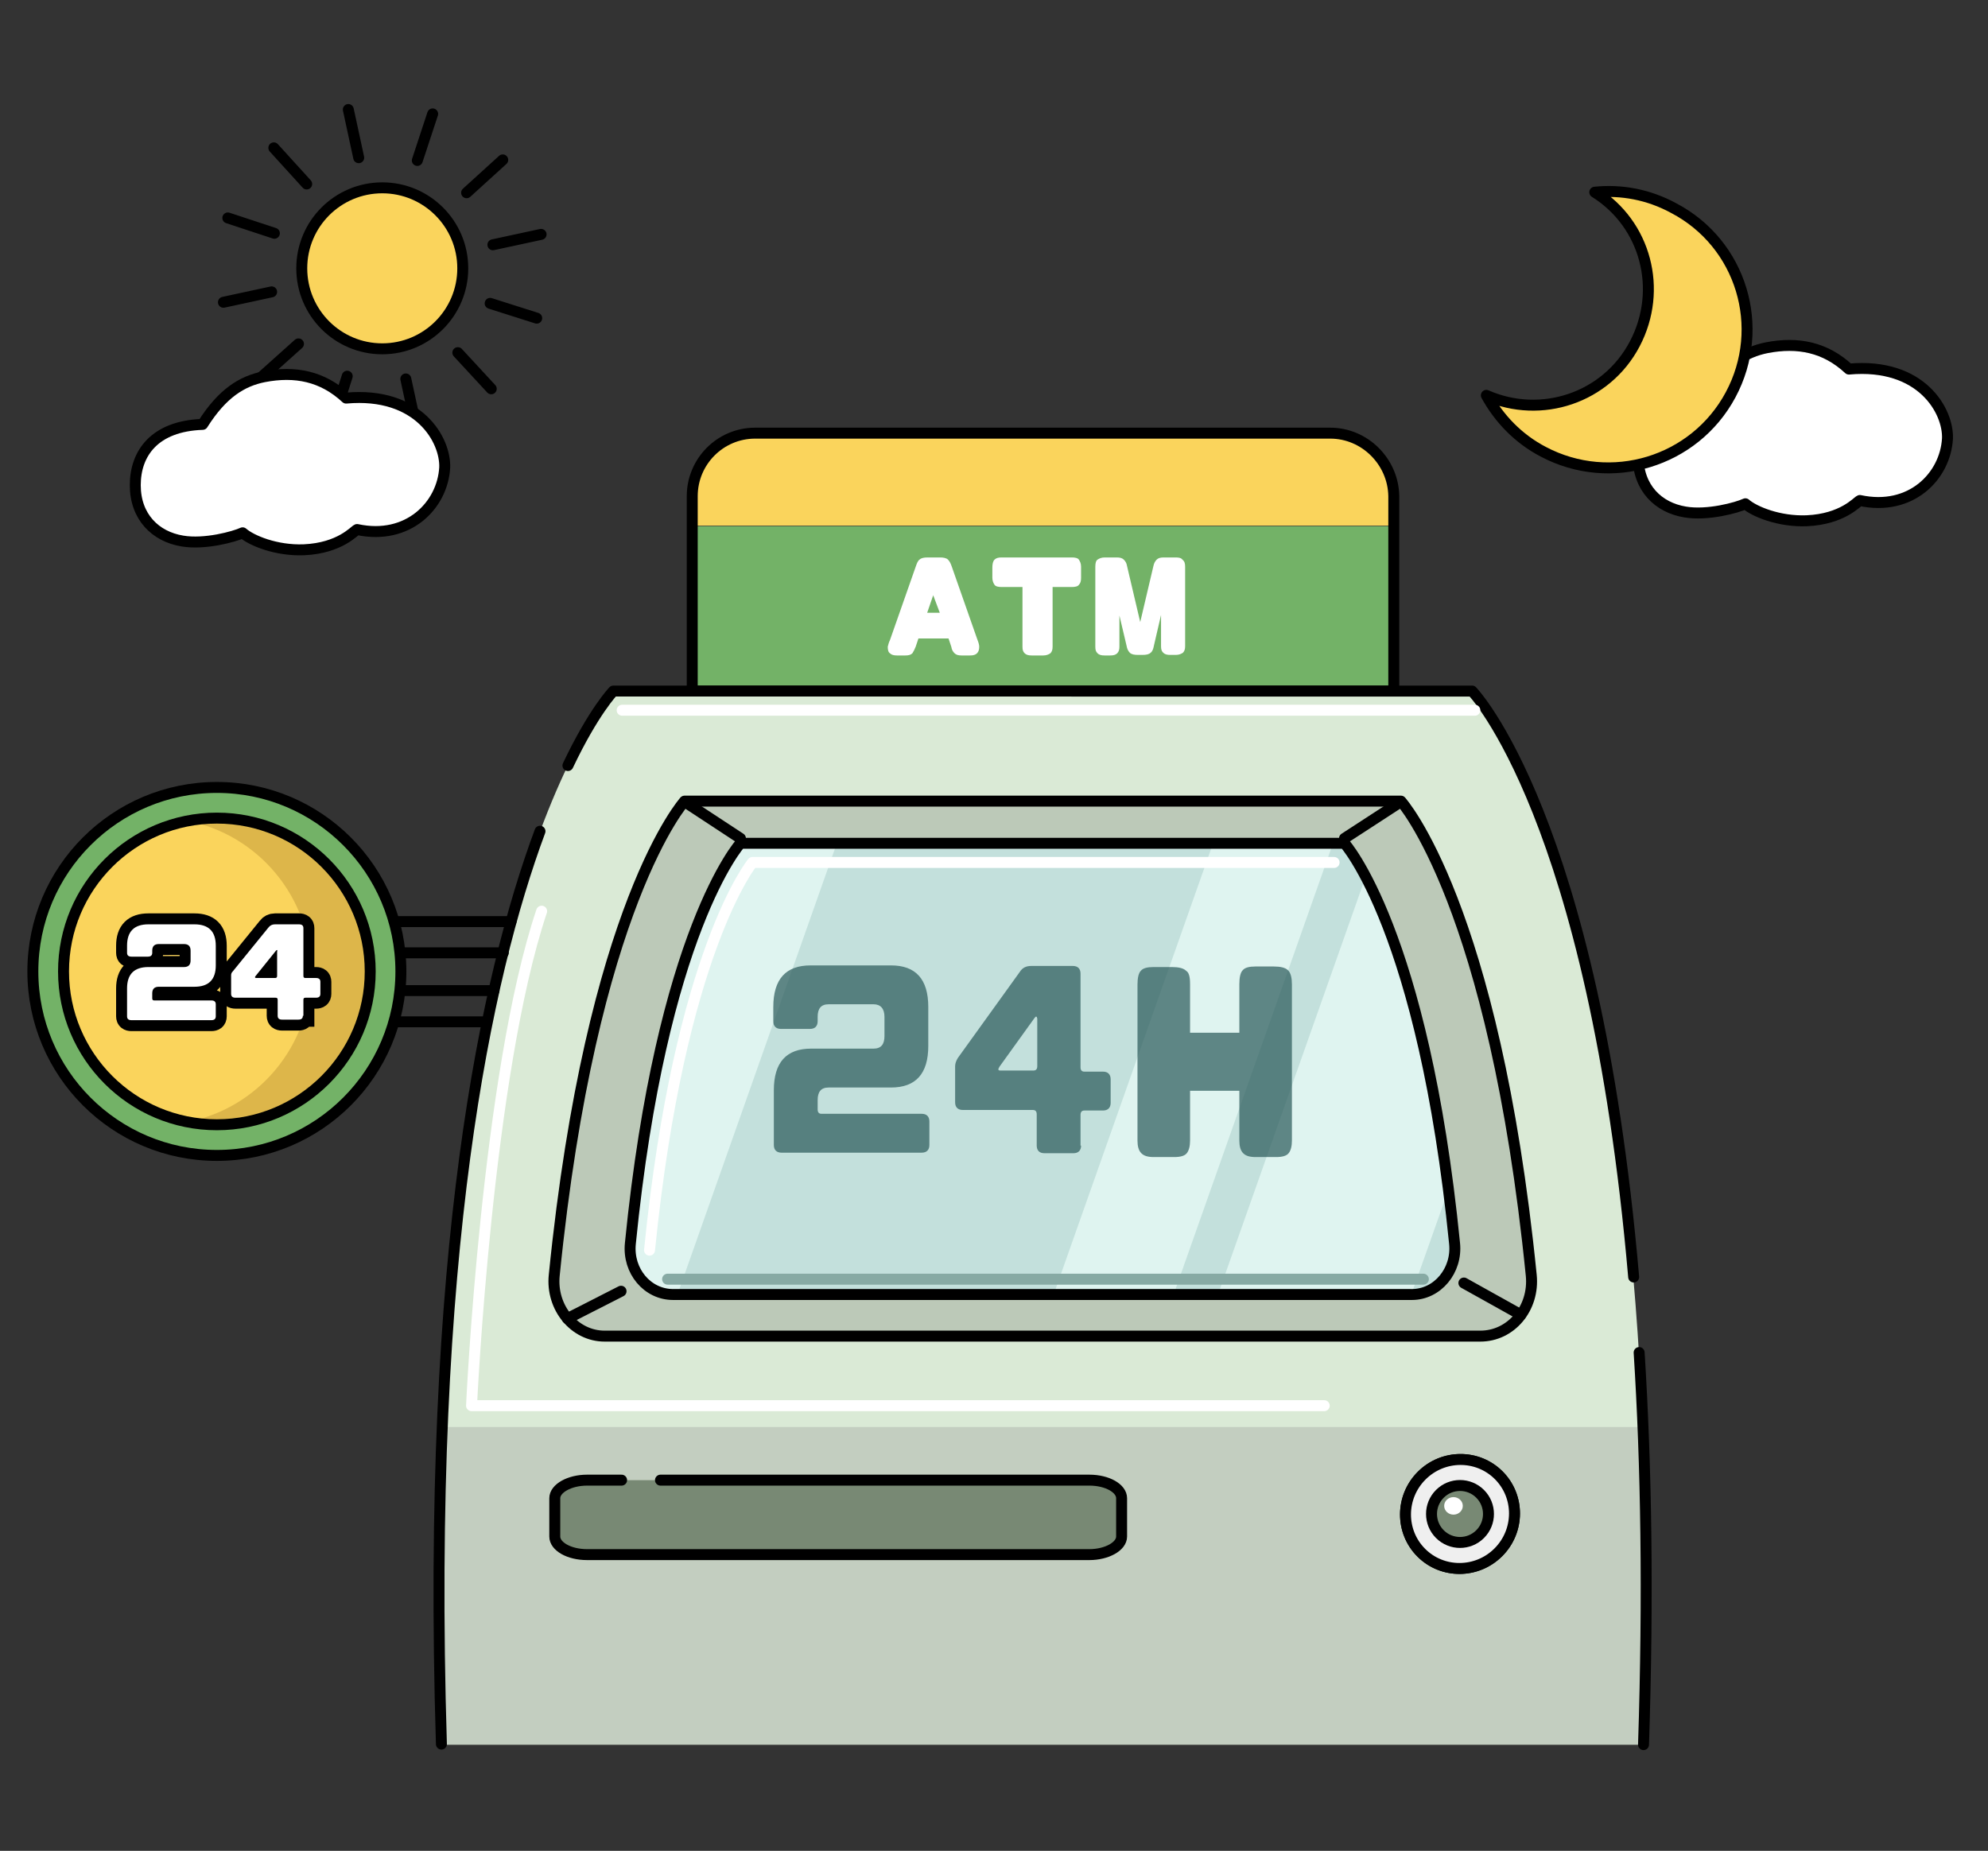 <svg xmlns="http://www.w3.org/2000/svg" width="363" height="338" fill="none" viewBox="0 0 363 338">
    <rect x="0" y="0" width="363" height="338" fill="#333333" stroke="none"/>
    <g clip-path="url(#clip0)">
        <path fill="#73B267" d="M39.6 211c18.557 0 33.6-15.043 33.6-33.6 0-18.557-15.043-33.6-33.6-33.6-18.557 0-33.6 15.043-33.6 33.6C6 195.957 21.043 211 39.6 211z"/>
        <path stroke="#000" stroke-linecap="round" stroke-linejoin="round" stroke-miterlimit="10" stroke-width="2" d="M39.6 211c18.557 0 33.6-15.043 33.6-33.6 0-18.557-15.043-33.6-33.6-33.6-18.557 0-33.6 15.043-33.6 33.6C6 195.957 21.043 211 39.6 211z"/>
        <path fill="#FAD45C" d="M39.6 205.4c15.464 0 28-12.536 28-28s-12.536-28-28-28-28 12.536-28 28 12.536 28 28 28z"/>
        <path fill="#DDB64A" d="M67.6 177.4c0 15.5-12.5 28-28 28-1.9 0-3.7-.2-5.4-.5 12.9-2.5 22.6-13.9 22.6-27.5s-9.7-25-22.6-27.5c1.8-.3 3.6-.5 5.4-.5 15.5 0 28 12.6 28 28z"/>
        <path stroke="#000" stroke-linecap="round" stroke-linejoin="round" stroke-miterlimit="10" stroke-width="2" d="M39.6 205.4c15.464 0 28-12.536 28-28s-12.536-28-28-28-28 12.536-28 28 12.536 28 28 28z"/>
        <path fill="#FAD45C" d="M254.4 90.6c0-6.4-5.2-11.5-11.5-11.5h-105c-6.4 0-11.5 5.2-11.5 11.5V96h128.1v-5.4h-.1z"/>
        <path fill="#73B267" d="M254.4 96.1H126.3v30.1h128.1V96.1z"/>
        <path fill="#DAEAD6" d="M300.1 318.6c4.9-154.8-31.4-192.3-31.4-192.3H112s-36.3 37.5-31.4 192.3"/>
        <path fill="#BCC9B8" d="M251.8 146.9s4.2-2 6 2.7c1.8 4.6 16.4 26.8 19.7 64.1l2.2 19.3s1.4 7.1-4.8 9.5c0 0-.9 1.1-4.4 1.5-3.5.4-159.9 0-159.9 0s-8.2.4-8.8-9.3c-.6-9.7 2.2-20.8 2.2-20.8s6-42.2 17.9-62.8c0 0 2.4-5.1 4.2-5.1"/>
        <path fill="#C3CEC0" d="M300.1 318.6H80.6c-.7-21.5-.6-40.8.1-58H300c.7 17.2.8 36.4.1 58z"/>
        <path stroke="#000" stroke-linecap="round" stroke-linejoin="round" stroke-miterlimit="10" stroke-width="2" d="M91.9 174H73.2M72.2 168.3h21.1M73.2 180.9h17M88.7 186.6H72.2M270.3 244H110.4c-5.5 0-9.8-5.2-9.2-11.1 6.8-67.8 23.8-86.6 23.8-86.6h130.8s17 18.8 23.8 86.6c.6 6-3.7 11.1-9.3 11.1z"/>
        <path fill="#C3E0DC" d="M257.8 236.4H122.9c-4.7 0-8.3-4.3-7.8-9.3 5.7-57.2 20.1-73.1 20.1-73.1h110.4s1.5 1.7 3.8 6c4.2 8 11 25.2 15.1 57.2.4 3.1.8 6.4 1.1 9.9.5 4.9-3.1 9.3-7.8 9.3z"/>
        <path stroke="#000" stroke-linecap="round" stroke-linejoin="round" stroke-miterlimit="10" stroke-width="2" d="M125 146.4l10.2 6.7M255.8 146.4l-10.3 6.7M267.3 234.3l10.4 5.8M103.6 240.8l9.8-5"/>
        <path fill="#788974" d="M120.6 270.3h78.3c3.3 0 5.9 1.5 5.9 3.3v7c0 1.8-2.7 3.3-5.9 3.3h-91.7c-3.3 0-5.9-1.5-5.9-3.3v-7c0-1.8 2.7-3.3 5.9-3.3h6.3"/>
        <path stroke="#000" stroke-linecap="round" stroke-linejoin="round" stroke-miterlimit="10" stroke-width="2" d="M242.9 79.1h-105c-6.4 0-11.5 5.2-11.5 11.5v35.6h128.1V90.6c-.1-6.3-5.3-11.5-11.6-11.5z"/>
        <path fill="#fff" d="M171.6 101.8c.7 0 1.2.1 1.5.4.3.3.5.7.7 1.3l4.7 13.4c.2.5.3.9.3 1.2 0 .5-.1.9-.4 1.2-.3.3-.7.4-1.3.4h-1.5c-.6 0-1-.1-1.3-.4-.3-.3-.5-.6-.6-1.2l-.5-1.5h-5.5l-.5 1.5c-.2.5-.4.9-.6 1.2-.3.3-.7.4-1.3.4h-1.5c-.6 0-1-.1-1.3-.4-.3-.2-.4-.6-.4-1.2.1-.4.2-.8.4-1.2l4.7-13.4c.2-.6.4-1.1.7-1.3.3-.3.8-.4 1.5-.4h2.2zm-1.2 6.9l-1.1 3.2h2.3l-1.2-3.2zM182.899 101.8h12.8c.6 0 1.1.1 1.3.4.2.3.4.7.4 1.3v2c0 .6-.1 1-.4 1.3-.2.3-.7.4-1.3.4h-3.5v10.9c0 .5-.1.9-.4 1.2-.3.2-.7.4-1.3.4h-2.1c-.6 0-1-.1-1.3-.4-.3-.3-.4-.6-.4-1.2v-10.9h-3.8c-.6 0-1.1-.1-1.3-.4-.2-.3-.4-.7-.4-1.3v-1.8c0-.7.1-1.2.4-1.5.3-.3.7-.4 1.3-.4zM216.4 103.5V118c0 .5-.1.9-.4 1.2-.3.2-.7.4-1.3.4h-1c-.6 0-1-.1-1.3-.4-.3-.3-.4-.6-.4-1.2v-5.7l-1.3 5.6c-.1.6-.3 1.1-.6 1.3-.3.3-.8.4-1.5.4h-.8c-.7 0-1.2-.1-1.5-.4-.3-.3-.5-.7-.6-1.3l-1.3-5.5v5.7c0 .5-.1.9-.4 1.2-.3.3-.7.4-1.3.4h-1c-.6 0-1-.1-1.3-.4-.3-.3-.4-.6-.4-1.2v-14.6c0-.6.1-1.1.4-1.3.3-.2.7-.4 1.3-.4h2.2c.6 0 1 .1 1.3.4.3.3.5.6.6 1.2l2.4 10.2 2.4-10.2c.1-.5.3-.9.6-1.2.3-.3.7-.4 1.3-.4h2.2c.6 0 1 .1 1.2.4.4.3.5.7.5 1.3z"/>
        <path stroke="#000" stroke-miterlimit="10" stroke-width="4" d="M27.8 174c0 .5-.3.7-.8.7h-3c-.5 0-.8-.2-.8-.7v-1.3c0-2.6 1.3-3.9 3.9-3.9h8.4c2.6 0 3.9 1.3 3.9 3.9v3.6c0 2.6-1.3 3.9-3.9 3.9H29c-.8 0-1.2.4-1.2 1.2v.9c0 .3.1.4.4.4h10.4c.5 0 .8.2.8.7v2.2c0 .5-.3.7-.8.7H24c-.5 0-.8-.2-.8-.7v-5.1c0-2.6 1.3-3.9 3.9-3.9h6.5c.8 0 1.2-.4 1.2-1.2v-1.8c0-.8-.4-1.2-1.2-1.2H29c-.8 0-1.2.4-1.2 1.2v.4zM55.3 185.5c0 .5-.3.7-.8.7h-3c-.5 0-.8-.2-.8-.7v-2.9c0-.3-.1-.4-.4-.4H43c-.5 0-.8-.2-.8-.7v-3.4c0-.3.1-.5.3-.7l6.5-8c.3-.4.7-.6 1.2-.6h4.4c.5 0 .8.2.8.7v8.7c0 .3.1.4.4.4h1.9c.5 0 .8.2.8.7v2.2c0 .5-.3.7-.8.7h-1.9c-.3 0-.4.1-.4.4v2.9h-.1zm-4.9-11.9l-3.7 4.6c-.2.2-.2.4.1.4h3.4c.3 0 .4-.1.4-.4v-4.4c.1-.3 0-.4-.2-.2z"/>
        <path fill="#fff" d="M27.8 174c0 .5-.3.7-.8.7h-3c-.5 0-.8-.2-.8-.7v-1.3c0-2.6 1.3-3.9 3.9-3.9h8.4c2.6 0 3.9 1.3 3.9 3.9v3.6c0 2.6-1.3 3.9-3.9 3.9H29c-.8 0-1.2.4-1.2 1.2v.9c0 .3.1.4.4.4h10.4c.5 0 .8.2.8.7v2.2c0 .5-.3.7-.8.7H24c-.5 0-.8-.2-.8-.7v-5.1c0-2.6 1.3-3.9 3.9-3.9h6.5c.8 0 1.2-.4 1.2-1.2v-1.8c0-.8-.4-1.2-1.2-1.2H29c-.8 0-1.2.4-1.2 1.2v.4zM55.3 185.5c0 .5-.3.7-.8.7h-3c-.5 0-.8-.2-.8-.7v-2.9c0-.3-.1-.4-.4-.4H43c-.5 0-.8-.2-.8-.7v-3.4c0-.3.1-.5.3-.7l6.5-8c.3-.4.7-.6 1.2-.6h4.4c.5 0 .8.2.8.7v8.7c0 .3.1.4.4.4h1.9c.5 0 .8.2.8.7v2.2c0 .5-.3.7-.8.7h-1.9c-.3 0-.4.1-.4.4v2.9h-.1zm-4.9-11.9l-3.7 4.6c-.2.2-.2.4.1.4h3.4c.3 0 .4-.1.4-.4v-4.4c.1-.3 0-.4-.2-.2z"/>
        <path fill="#FAD45C" d="M69.8 63.7c8.118 0 14.7-6.581 14.7-14.7 0-8.118-6.582-14.7-14.7-14.7-8.119 0-14.7 6.582-14.7 14.7 0 8.119 6.581 14.7 14.7 14.7z"/>
        <path stroke="#000" stroke-linecap="round" stroke-linejoin="round" stroke-miterlimit="10" stroke-width="2" d="M69.8 63.7c8.118 0 14.7-6.581 14.7-14.7 0-8.118-6.582-14.7-14.7-14.7-8.119 0-14.7 6.582-14.7 14.7 0 8.119 6.581 14.7 14.7 14.7z"/>
        <path fill="#fff" d="M337.6 67.4c-4.3-4-9.3-5-15-3.9-4 .8-7.6 3-11.2 8.7-8.8.3-12.3 5.3-12.3 11.1s3.7 9.4 8.6 10.2c4.1.7 9.5-.8 11-1.5 1.6 1.4 6.1 3.3 11.2 3.1 6.6-.3 9.2-3.5 9.7-3.7 9.3 2 15.6-4.4 16-11.3.2-5-4.7-13.9-18-12.7z"/>
        <path stroke="#000" stroke-linecap="round" stroke-linejoin="round" stroke-miterlimit="10" stroke-width="2" d="M337.6 67.4c-4.3-4-9.3-5-15-3.9-4 .8-7.6 3-11.2 8.7-8.8.3-12.3 5.3-12.3 11.1s3.7 9.4 8.6 10.2c4.1.7 9.5-.8 11-1.5 1.6 1.4 6.1 3.3 11.2 3.1 6.6-.3 9.2-3.5 9.7-3.7 9.3 2 15.6-4.4 16-11.3.2-5-4.7-13.9-18-12.7zM273.594 283.477c3.903-3.908 3.932-10.208.063-14.073-3.868-3.864-10.168-3.83-14.072.078-3.903 3.907-3.932 10.208-.064 14.072 3.869 3.865 10.169 3.83 14.073-.077z"/>
        <path fill="#EFEFEF" stroke="#000" stroke-linecap="round" stroke-linejoin="round" stroke-miterlimit="10" stroke-width="2" d="M273.594 283.477c3.903-3.908 3.932-10.208.063-14.073-3.868-3.864-10.168-3.83-14.072.078-3.903 3.907-3.932 10.208-.064 14.072 3.869 3.865 10.169 3.83 14.073-.077z"/>
        <path fill="#788974" d="M270.268 280.155c2.03-2.032 2.028-5.325-.003-7.355-2.032-2.03-5.325-2.028-7.355.004-2.03 2.032-2.028 5.324.004 7.354 2.032 2.03 5.324 2.028 7.354-.003z"/>
        <path stroke="#000" stroke-linecap="round" stroke-linejoin="round" stroke-miterlimit="10" stroke-width="2" d="M270.268 280.155c2.03-2.032 2.028-5.325-.003-7.355-2.032-2.03-5.325-2.028-7.355.004-2.03 2.032-2.028 5.324.004 7.354 2.032 2.03 5.324 2.028 7.354-.003z"/>
        <path fill="#fff" d="M265.4 276.6c.939 0 1.7-.716 1.7-1.6 0-.884-.761-1.6-1.7-1.6s-1.7.716-1.7 1.6c0 .884.761 1.6 1.7 1.6z"/>
        <path stroke="#000" stroke-linecap="round" stroke-linejoin="round" stroke-miterlimit="10" stroke-width="2" d="M98.6 151.8c-9.8 26.4-20.8 76.7-18 166.7M298.3 233.2c-7.3-84.1-29.5-107-29.5-107H112s-3.6 3.7-8.3 13.6M300.1 318.6c.9-27.4.5-51.1-.8-71.6"/>
        <path fill="#DFF4F0" d="M243.4 154l-29.1 82.4h-21.9l29.1-82.4h21.9zM264.5 217.2l-6.8 19.2h-35.3l27-76.4c4.2 8.1 11 25.2 15.1 57.2zM152.8 154l-29.1 82.4h-.8c-4.7 0-8.3-4.3-7.8-9.3 5.7-57.2 20.1-73.1 20.1-73.1h17.6z"/>
        <path stroke="#000" stroke-linecap="round" stroke-linejoin="round" stroke-miterlimit="10" stroke-width="2" d="M257.8 236.4H122.9c-4.7 0-8.3-4.3-7.8-9.3 5.7-57.2 20.1-73.1 20.1-73.1H245.5s14.4 15.9 20.1 73.1c.5 4.9-3.1 9.3-7.8 9.3z"/>
        <path stroke="#87AAA4" stroke-linecap="round" stroke-linejoin="round" stroke-miterlimit="10" stroke-width="2" d="M121.9 233.6h138"/>
        <path stroke="#fff" stroke-linecap="round" stroke-linejoin="round" stroke-miterlimit="10" stroke-width="2" d="M243.6 157.5H137.4s-13.3 16.1-18.8 70.8"/>
        <path stroke="#000" stroke-linecap="round" stroke-linejoin="round" stroke-miterlimit="10" stroke-width="2" d="M120.6 270.3h78.3c3.3 0 5.9 1.5 5.9 3.3v7c0 1.8-2.7 3.3-5.9 3.3h-91.7c-3.3 0-5.9-1.5-5.9-3.3v-7c0-1.8 2.7-3.3 5.9-3.3h6.3"/>
        <path fill="#FAD45C" d="M316 72.1c-6.6 12.3-21.9 16.9-34.2 10.4-4.6-2.4-8.1-6.1-10.4-10.3 10 4.4 21.9.5 27.1-9.4 5.2-9.9 2-21.9-7.3-27.7 4.8-.5 9.8.4 14.4 2.9 12.4 6.5 17 21.8 10.4 34.1z"/>
        <path stroke="#000" stroke-linecap="round" stroke-linejoin="round" stroke-miterlimit="10" stroke-width="2" d="M316 72.1c-6.6 12.3-21.9 16.9-34.2 10.4-4.6-2.4-8.1-6.1-10.4-10.3 10 4.4 21.9.5 27.1-9.4 5.2-9.9 2-21.9-7.3-27.7 4.8-.5 9.8.4 14.4 2.9 12.4 6.5 17 21.8 10.4 34.1z"/>
        <path stroke="#fff" stroke-linecap="round" stroke-linejoin="round" stroke-miterlimit="10" stroke-width="2" d="M113.6 129.7h155.7M241.8 256.7H86.1s2.8-60.5 12.8-90.3"/>
        <path stroke="#000" stroke-linecap="round" stroke-linejoin="round" stroke-miterlimit="10" stroke-width="2" d="M79 20.8l-2.8 8.5M63.4 68.7l-2.7 8.5M63.6 20l1.9 8.8M74.1 69.2L76 78M50 27l6 6.6M83.6 64.4l6.1 6.6M41.6 39.8l8.5 2.8M89.5 55.4l8.5 2.7M40.8 55.2l8.8-1.9M90 44.7l8.8-1.9M47.8 68.8l6.7-6M85.2 35.2l6.6-6"/>
        <path fill="#fff" d="M63.2 72.7c-4.3-4-9.3-5-15-3.9-4 .8-7.6 3-11.2 8.7-8.8.3-12.3 5.3-12.3 11.1s3.7 9.4 8.6 10.2c4.1.7 9.5-.8 11-1.5 1.6 1.4 6.1 3.3 11.2 3.1 6.6-.3 9.2-3.5 9.7-3.7 9.3 2 15.6-4.4 16-11.3.2-5-4.7-13.9-18-12.7z"/>
        <path stroke="#000" stroke-linecap="round" stroke-linejoin="round" stroke-miterlimit="10" stroke-width="2" d="M63.2 72.7c-4.3-4-9.3-5-15-3.9-4 .8-7.6 3-11.2 8.7-8.8.3-12.3 5.3-12.3 11.1s3.7 9.4 8.6 10.2c4.1.7 9.5-.8 11-1.5 1.6 1.4 6.1 3.3 11.2 3.1 6.6-.3 9.2-3.5 9.7-3.7 9.3 2 15.6-4.4 16-11.3.2-5-4.7-13.9-18-12.7z"/>
        <g opacity=".72">
            <path fill="#2C5B5B" d="M149.3 186.5c0 .9-.5 1.4-1.4 1.4h-5.3c-.9 0-1.4-.5-1.4-1.4v-2.6c0-5.1 2.3-7.6 6.8-7.6h14.7c4.5 0 6.8 2.5 6.8 7.6v7.1c0 5.1-2.3 7.6-6.8 7.6h-11.4c-1.4 0-2 .8-2 2.3v1.7c0 .5.2.8.7.8h18.3c.9 0 1.4.5 1.4 1.4v4.3c0 .9-.5 1.4-1.4 1.4h-25.6c-.9 0-1.4-.5-1.4-1.4v-10c0-5.1 2.3-7.6 6.8-7.6h11.4c1.4 0 2-.8 2-2.3v-3.5c0-1.5-.7-2.3-2-2.3h-8.2c-1.4 0-2 .8-2 2.3v.8zM197.4 209.2c0 .9-.5 1.4-1.4 1.4h-5.3c-.9 0-1.4-.5-1.4-1.4v-5.7c0-.5-.2-.8-.7-.8h-12.8c-.9 0-1.4-.5-1.4-1.4v-6.6c0-.5.2-1 .5-1.5l11.3-15.7c.5-.8 1.2-1.1 2.1-1.1h7.6c.9 0 1.4.5 1.4 1.4v17.1c0 .5.2.8.7.8h3.4c.9 0 1.4.5 1.4 1.4v4.3c0 .9-.5 1.4-1.4 1.4H198c-.5 0-.7.3-.7.8v5.6h.1zm-8.5-23.3l-6.4 8.9c-.3.5-.3.7.2.7h6c.5 0 .7-.3.7-.8V186c-.1-.4-.2-.5-.5-.1zM217.3 179.7v8.9h9v-8.9c0-1.2.2-2.1.6-2.5.4-.5 1.2-.7 2.3-.7h3.4c1.2 0 2.1.2 2.6.7.5.5.7 1.4.7 2.6v28.5c0 1-.2 1.8-.6 2.3-.4.5-1.2.7-2.3.7h-3.7c-1.1 0-1.8-.2-2.3-.7-.5-.5-.7-1.3-.7-2.3v-9.1h-9v9.1c0 1-.2 1.8-.6 2.3-.4.5-1.2.7-2.3.7h-3.7c-1.1 0-1.8-.2-2.3-.7-.5-.5-.7-1.3-.7-2.3v-28.5c0-1.2.2-2.1.6-2.5.4-.5 1.2-.7 2.3-.7h3.4c1.2 0 2.1.2 2.6.7.5.3.7 1.1.7 2.4z"/>
        </g>
    </g>
    <defs>
        <clipPath id="clip0">
            <path fill="#fff" d="M0 0H351.5V300.6H0z" transform="translate(5 19)"/>
        </clipPath>
    </defs>
</svg>
